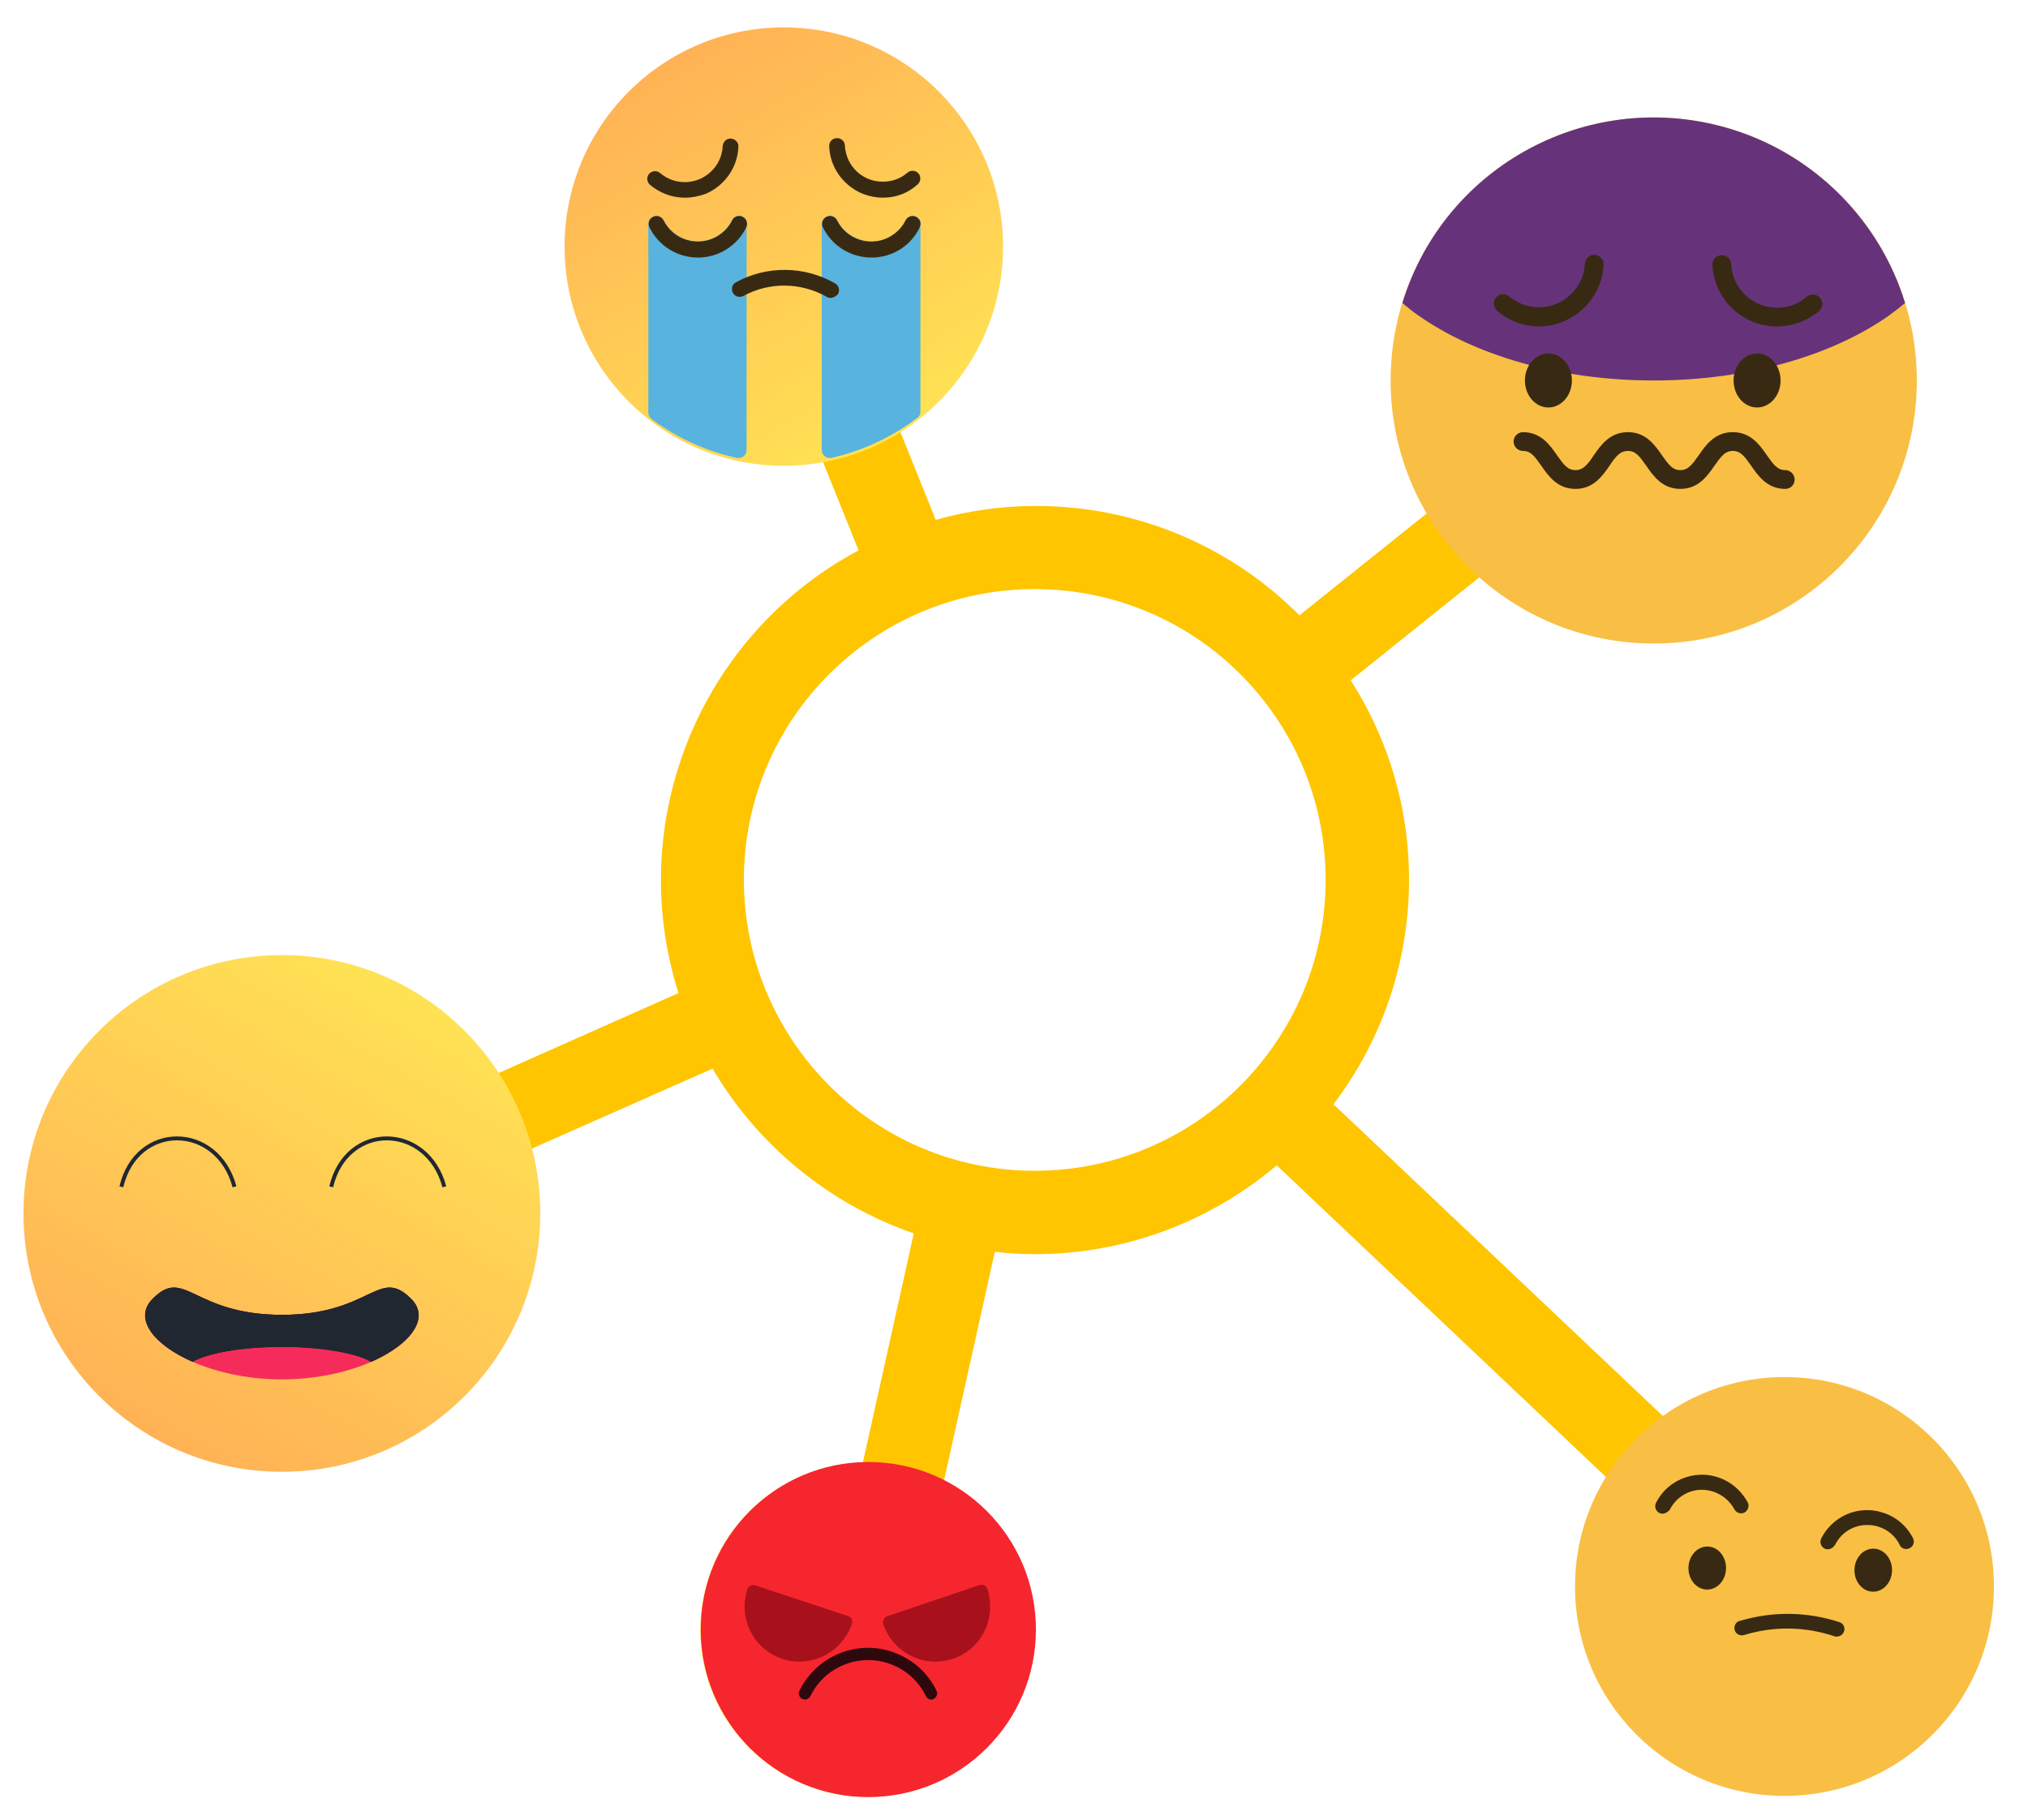<?xml version="1.0" encoding="utf-8"?>
<!-- Generator: Adobe Illustrator 23.0.1, SVG Export Plug-In . SVG Version: 6.00 Build 0)  -->
<svg version="1.1" id="Emotionally_x5F_Logo" xmlns="http://www.w3.org/2000/svg" xmlns:xlink="http://www.w3.org/1999/xlink"
	 x="0px" y="0px" viewBox="0 0 518 465" style="enable-background:new 0 0 518 465;" xml:space="preserve">
<style type="text/css">
	.st0{display:none;}
	.st1{display:inline;fill:#FF9800;}
	.st2{fill:#FFC500;}
	.st3{display:none;fill:#FF9800;}
	.st4{fill:url(#SVGID_1_);}
	.st5{fill:#F52C5B;}
	.st6{fill:none;stroke:#212731;stroke-miterlimit:10;}
	.st7{fill:#212731;}
	.st8{fill:url(#SVGID_2_);}
	.st9{fill:#58B3DE;}
	.st10{fill:#382A12;}
	.st11{fill:#F9BF44;}
	.st12{fill:#66337B;}
	.st13{fill:#F6262F;}
	.st14{fill:#A8111C;}
	.st15{fill:#2D090E;}
</style>
<g id="Base" class="st0">
	<path class="st1" d="M398.4,379.5l-72.7-68.7c-17.8,12.7-39.1,19.6-61.1,19.6c-0.8,0-1.6,0-2.4,0l-9.6,43.2
		c18.9,13.6,26.9,38.4,18.8,60.8c-7.5,20.8-27.5,34.8-49.6,34.8c-3.9,0-7.8-0.4-11.6-1.3c-25.9-5.8-43.4-30.1-40.9-56.5
		c2.3-23.7,20.2-42.6,43-46.8l9.6-43.2c-17.4-7.7-32.5-20.1-43.5-35.6l-32.1,14.2c2.2,15.7-0.6,31.7-8.2,45.8
		c-8.9,16.7-23.7,29.2-41.5,35.4c-8,2.8-16.3,4.2-24.6,4.2c-29.7,0-56.7-17.5-68.7-44.7c-7.6-17.3-8.5-36.6-2.4-54.5
		c6.1-17.9,18.6-32.7,35.2-41.7c11-6,23.4-9.1,35.9-9.1c22.5,0,43.5,10,57.7,27l31.9-14.2c-9.8-43,8.4-87.7,45.4-111.7l-3.2-7.8
		c-1,0.1-1.9,0.1-2.9,0.1l-0.1,0c-15.2,0-29.8-5.4-41.3-15.3c-11.4-9.9-19-23.5-21.2-38.5C136.9,64.7,141,45,141.1,45
		C66,43,15.7,69.5,3.9,76.6c-56.7,34.5-100.4,77.4-128.1,140.9c-8.2,18.8-12.5,39.5-18.1,61.1c-5.8,22.3-4,52.6-4,79.8v32.9
		c-3.9,14-9.5,29.2-14.1,42.9c-5.4,16.3-8.6,31.9-14.1,48.3c-4.6,13.8-14.3,33.4-12.7,49.6c2,2.1,3,5.7,5.4,7.4
		c1.7,1.2,3.9,1.4,5.4,2.7c5.9-0.1,26-1.6,29.5,0.7c4,6.1,2.1,23,4,31.5c4.5,19.4,3.6,41.6,8,61.1c1.7,7.4,0.5,14.2,2.7,20.8
		c6.1,18.6,19.9,31.9,38.9,37.6c11.7,3.5,29.7,1.3,43.6,1.3h87.2v158.3v0h240.1c8,0,19.5,1.5,26.2-0.7c0-90.5-5-187.3,17.4-255.6
		c7.4-22.4,15.9-44.2,24.8-64.4c3.6-8.1,6.2-16.1,10.7-23.5c13.4-22,28.2-43.5,38.9-67.8c1.3-2.9,2.5-5.8,3.5-8.8
		c-4.1-8.3-6.3-17.7-6.3-27.5C392.7,396.3,394.7,387.5,398.4,379.5z"/>
	<path class="st1" d="M242.1,113.1l3.2,7.9c6.4-1.2,13-1.8,19.6-1.8c24.7,0,48.9,8.9,67.7,24.8l11.6-9.3c-0.1-0.1-0.2-0.2-0.3-0.4
		c-2.5-2.2-4.9-4.5-7.4-6.7c-7.7-7.7-15.2-14.9-24.1-21.5C303.6,99.7,295,92,285.5,86c-7.1-4.5-14.6-8.5-22.3-12.3
		c-0.4,3-1,6-1.8,8.9C258,94.5,251.3,105.1,242.1,113.1z"/>
	<path class="st1" d="M354,280.7l64.7,61.2c0.2-5.1,0.3-10.3,0.3-15.7c0-9,0.3-18.1-1.3-25.5c-0.4-5.4-0.9-10.7-1.3-16.1
		c-4.5-18.3-6.7-36.7-13.4-53c-9.5-23.1-19.7-45.3-33-64.7l-11.6,9.3C375.5,209.2,373.8,249.3,354,280.7z"/>
</g>
<path id="Rete_x5F_Neurale" class="st2" d="M455.5,352.2c-10.9,0-21.6,3.4-30.5,9.8l-84.4-79.9c24-31.6,25.8-74.9,4.4-108.3l36.2-29
	c24.7,21.9,62,21.2,85.9-1.6s26.3-60,5.7-85.7c-20.7-25.7-57.6-31.3-84.9-12.8s-36,54.8-19.9,83.6l-36.1,28.9
	c-24.2-24.4-59.8-33.7-92.9-24.4l-9.2-22.9c21.9-14.5,29.9-42.9,18.8-66.7s-38.1-35.8-63.3-28.3c-25.2,7.6-41,32.5-37.1,58.5
	c3.9,26,26.2,45.3,52.5,45.2c3.2,0,6.3-0.4,9.4-0.9l9.2,22.9c-40.6,21.7-59.9,69.3-46,113.1l-47,20.9
	c-18.6-28.3-55.8-37.7-85.5-21.5C11,269.3-1.3,305.6,12.4,336.5c13.7,31,48.9,46.2,80.8,35.1s50.1-44.9,41.6-77.7L182,273
	c11.6,19.7,29.8,34.6,51.4,42.1l-13,58.5c-21.5,0.6-39.2,17.2-41.3,38.6c-2.1,21.4,12.1,41,33.1,45.8c21,4.7,42.2-6.9,49.6-27.1
	c7.3-20.2-1.5-42.8-20.7-52.6l13-58.5c3.4,0.4,6.8,0.6,10.3,0.6c22.6,0,44.5-8.1,61.7-22.7l84.4,79.9c-5.2,8.3-8,18-8.1,27.8
	c0,29.3,23.8,53.1,53.1,53.1c29.3,0,53.1-23.8,53.1-53.1C508.6,376,484.9,352.2,455.5,352.2z M168.8,65.5c0-16,11.9-29.6,27.8-31.7
	c15.9-2,30.9,8.1,34.9,23.6c4,15.5-4.1,31.6-19,37.6h-0.1c-3.7,1.5-7.7,2.3-11.7,2.3c-8.5,0-16.6-3.4-22.5-9.3
	C172.1,82,168.8,73.9,168.8,65.5z M73.2,352.2c-23.5,0-42.5-19-42.5-42.5c0-23.5,19-42.5,42.5-42.5s42.5,19,42.5,42.5
	C115.7,333.2,96.6,352.2,73.2,352.2z M221.9,437.2c-11.7,0-21.2-9.5-21.2-21.2s9.5-21.2,21.2-21.2c11.7,0,21.2,9.5,21.2,21.2
	S233.6,437.2,221.9,437.2z M423.7,54.8c23.5,0,42.5,19,42.5,42.5s-19,42.5-42.5,42.5c-23.5,0-42.5-19-42.5-42.5
	S400.2,54.8,423.7,54.8z M190,224.8c0-41.1,33.3-74.3,74.3-74.3c41.1,0,74.3,33.3,74.3,74.3s-33.3,74.3-74.3,74.3
	C223.3,299.1,190.1,265.8,190,224.8z M455.5,437.2c-17.6,0-31.9-14.3-31.9-31.9c0-17.6,14.3-31.9,31.9-31.9
	c17.6,0,31.9,14.3,31.9,31.9C487.4,422.9,473.1,437.2,455.5,437.2z"/>
<circle id="Interno_x5F_Rete" class="st3" cx="264.5" cy="224.5" r="62.5"/>
<g id="Emoji_x5F_1">
	
		<linearGradient id="SVGID_1_" gradientUnits="userSpaceOnUse" x1="105.006" y1="649.167" x2="38.994" y2="534.833" gradientTransform="matrix(1 0 0 -1 0 902)">
		<stop  offset="0" style="stop-color:#FFE254"/>
		<stop  offset="1" style="stop-color:#FFB255"/>
	</linearGradient>
	<circle class="st4" cx="72" cy="310" r="66"/>
	<path class="st5" d="M105,331.8c8.1,8.1-10.2,20.6-33,20.6s-41.1-12.6-33-20.6c8.2-8.3,10.2,4.1,33,4.1S96.7,323.5,105,331.8z"/>
	<path class="st6" d="M31,303.2c3.9-16.6,24.5-16.4,28.9,0"/>
	<path class="st6" d="M84.6,303.2c3.9-16.6,24.5-16.4,28.9,0"/>
	<path class="st7" d="M105,331.8c-8.3-8.3-10.2,4.1-33,4.1s-24.8-12.4-33-4.1c-5,5,0.2,11.7,10.2,16.1c3.8-2.2,12.5-3.8,22.8-3.8
		s19,1.6,22.8,3.8C104.8,343.5,110,336.7,105,331.8z"/>
	<path class="st7" d="M105,331.8c-8.3-8.3-10.2,4.1-33,4.1s-24.8-12.4-33-4.1c-5,5,0.2,11.7,10.2,16.1c3.8-2.2,12.5-3.8,22.8-3.8
		s19,1.6,22.8,3.8C104.8,343.5,110,336.7,105,331.8z"/>
</g>
<g id="Emoji_x5F_2">
	<linearGradient id="SVGID_2_" gradientUnits="userSpaceOnUse" x1="228.247" y1="111.505" x2="172.237" y2="14.495">
		<stop  offset="0" style="stop-color:#FFE254"/>
		<stop  offset="1" style="stop-color:#FFB255"/>
	</linearGradient>
	<circle class="st8" cx="200.2" cy="63" r="56"/>
	<g id="Layer_1">
		<path class="st9" d="M190.7,56.5c0-0.1-0.1-0.2-0.1-0.3c-0.1-0.2-0.3-0.4-0.5-0.6c-0.1-0.1-0.2-0.1-0.3-0.2
			c-0.3-0.2-0.6-0.3-1-0.3c-0.2,0-0.4,0-0.5,0.1c0,0,0,0-0.1,0c-0.1,0-0.3,0.1-0.4,0.2c-0.2,0.1-0.4,0.3-0.6,0.5
			c-0.1,0.1-0.1,0.2-0.2,0.3c0,0.1-0.1,0.1-0.1,0.2c-2.4,4.8-8.3,6.6-13.1,4.2c-1.8-0.9-3.3-2.4-4.3-4.2c0-0.1,0-0.1-0.1-0.1
			c-0.1-0.2-0.2-0.3-0.3-0.5c-0.1-0.1-0.3-0.2-0.4-0.3c-0.1-0.1-0.3-0.2-0.5-0.2c0,0,0,0-0.1,0c-0.2-0.1-0.3-0.1-0.5-0.1
			c-0.3,0-0.7,0.1-1,0.3c-0.1,0.1-0.2,0.1-0.3,0.2c-0.2,0.1-0.3,0.3-0.4,0.4c-0.1,0.1-0.1,0.2-0.1,0.3c-0.1,0.1-0.1,0.2-0.1,0.3
			c-0.1,0.2-0.1,0.3-0.1,0.5v48.2c0,0.5,0.2,1,0.6,1.4c0.1,0.1,0.2,0.2,0.3,0.3c6.5,4.8,13.9,8.2,21.8,9.9c0.1,0,0.3,0,0.4,0
			c1.1,0,2-0.9,2-2V57.1c0-0.2,0-0.3-0.1-0.4C190.8,56.6,190.8,56.6,190.7,56.5z"/>
		<path class="st9" d="M235.1,56.7c0-0.1-0.1-0.2-0.1-0.3c0-0.1-0.1-0.2-0.1-0.3c-0.1-0.2-0.2-0.3-0.4-0.4c-0.1-0.1-0.2-0.1-0.3-0.2
			c-0.3-0.2-0.6-0.3-1-0.3c-0.2,0-0.4,0-0.5,0.1c0,0,0,0-0.1,0c-0.2,0-0.3,0.1-0.5,0.2c-0.2,0.1-0.3,0.2-0.4,0.3
			c-0.1,0.1-0.2,0.2-0.3,0.4c0,0.1-0.1,0.1-0.1,0.2c-2.4,4.8-8.3,6.7-13.1,4.2c-1.9-0.9-3.4-2.4-4.3-4.2c0-0.1-0.1-0.1-0.1-0.2
			c-0.1-0.1-0.1-0.2-0.2-0.3c-0.1-0.2-0.3-0.4-0.6-0.5c-0.1-0.1-0.3-0.1-0.4-0.2c0,0,0,0-0.1,0c-0.2-0.1-0.3-0.1-0.5-0.1
			c-0.3,0-0.7,0.1-1,0.3c-0.1,0.1-0.2,0.1-0.3,0.2c-0.2,0.1-0.4,0.3-0.5,0.6c-0.1,0.1-0.1,0.3-0.2,0.4c0,0,0,0,0,0.1
			c-0.1,0.2-0.1,0.3-0.1,0.5V115c0,1.1,0.9,2,2,2c0.1,0,0.3,0,0.4,0h0c7.9-1.8,15.3-5.2,21.8-10.1c0.1-0.1,0.3-0.2,0.4-0.3
			c0.4-0.4,0.6-0.9,0.6-1.4v-48C235.2,57,235.2,56.8,235.1,56.7z"/>
		<path class="st10" d="M178.3,65.8c-5.3,0-10.1-3-12.4-7.7c-0.5-1-0.1-2.2,0.9-2.7c1-0.5,2.2-0.1,2.7,0.9c0,0,0,0,0,0
			c2.4,4.8,8.2,6.8,13.1,4.4c1.9-1,3.5-2.5,4.4-4.4c0.5-1,1.7-1.4,2.7-0.9c1,0.5,1.4,1.7,0.9,2.7C188.3,62.8,183.5,65.8,178.3,65.8z
			"/>
		<path class="st10" d="M174.9,50.5c-3.3,0-6.4-1.2-8.9-3.3c-0.8-0.7-0.9-2-0.2-2.8c0.7-0.8,2-0.9,2.8-0.2c4.1,3.5,10.2,3,13.7-1.1
			c1.4-1.6,2.2-3.7,2.3-5.8c0.1-1.1,1-2,2.1-1.9c1.1,0.1,2,1,1.9,2.1c-0.2,5.3-3.5,9.9-8.3,12C178.6,50.1,176.8,50.5,174.9,50.5z"/>
		<path class="st10" d="M225.6,50.5c-1.9,0-3.8-0.4-5.5-1.1c-4.8-2.1-8.1-6.7-8.3-12c-0.1-1.1,0.8-2.1,1.9-2.1
			c1.1-0.1,2.1,0.8,2.1,1.9c0.3,5.4,4.8,9.5,10.2,9.2c2.2-0.1,4.2-0.9,5.8-2.3c0.8-0.7,2.1-0.6,2.8,0.2c0.7,0.8,0.6,2.1-0.2,2.8
			C232,49.3,228.9,50.5,225.6,50.5z"/>
		<path class="st10" d="M222.6,65.8c-5.3,0-10.1-3-12.4-7.7c-0.5-1-0.1-2.2,0.9-2.7c1-0.5,2.2-0.1,2.7,0.9c0,0,0,0,0,0
			c2.4,4.8,8.2,6.8,13.1,4.4c1.9-1,3.5-2.5,4.4-4.4c0.5-1,1.7-1.4,2.7-0.9c1,0.5,1.4,1.7,0.9,2.7c0,0,0,0,0,0
			C232.7,62.8,227.9,65.8,222.6,65.8z"/>
		<path class="st10" d="M212.1,76.1c-0.4,0-0.7-0.1-1-0.3c-6.6-3.7-14.6-3.8-21.2-0.2c-1,0.5-2.2,0.2-2.7-0.8
			c-0.5-1-0.2-2.2,0.8-2.7l0,0c7.9-4.3,17.5-4.2,25.3,0.3c1,0.6,1.3,1.8,0.7,2.8C213.5,75.7,212.8,76.1,212.1,76.1L212.1,76.1z"/>
	</g>
</g>
<g id="Emoji_x5F_3">
	<circle class="st11" cx="422.4" cy="97.2" r="67.2"/>
	<g id="Layer_1_1_">
		<path class="st12" d="M486.6,77.4c-1.3,1.1-2.7,2.2-4.1,3.2c-14.3,10.1-35.9,16.6-60.1,16.6c-24.2,0-45.8-6.5-60.1-16.6
			c-1.5-1-2.8-2.1-4.1-3.2c10.9-35.5,48.5-55.3,84-44.4C463.4,39.5,480.1,56.2,486.6,77.4z"/>
		<ellipse class="st10" cx="395.5" cy="97.2" rx="6" ry="6.9"/>
		<ellipse class="st10" cx="448.8" cy="97.2" rx="6" ry="6.9"/>
		<path class="st10" d="M456,124.9c-4.6,0-6.9-3.3-8.7-5.9c-1.7-2.4-2.7-3.8-4.7-3.8s-3,1.4-4.7,3.8c-1.8,2.6-4.1,5.9-8.7,5.9
			s-6.9-3.3-8.7-5.9c-1.7-2.4-2.7-3.8-4.7-3.8s-3.1,1.4-4.7,3.8c-1.8,2.6-4.1,5.9-8.7,5.9c-4.6,0-6.9-3.3-8.7-5.9
			c-1.7-2.4-2.7-3.8-4.7-3.8c-1.3,0-2.4-1.1-2.4-2.4c0-1.3,1.1-2.4,2.4-2.4c4.6,0,6.9,3.3,8.7,5.9c1.7,2.4,2.7,3.8,4.7,3.8
			c2,0,3.1-1.4,4.7-3.8c1.8-2.6,4.1-5.9,8.7-5.9s6.9,3.3,8.7,5.9c1.7,2.4,2.7,3.8,4.7,3.8c2,0,3-1.4,4.7-3.8
			c1.8-2.6,4.1-5.9,8.7-5.9c4.6,0,6.9,3.3,8.7,5.9c1.7,2.4,2.7,3.8,4.7,3.8c1.3,0,2.4,1.1,2.4,2.4
			C458.4,123.8,457.4,124.9,456,124.9L456,124.9z"/>
		<path class="st10" d="M393.1,83.4c-3.9,0-7.7-1.4-10.7-4c-1-0.9-1.1-2.4-0.3-3.4c0.9-1,2.4-1.1,3.4-0.3c4.9,4.2,12.3,3.6,16.5-1.3
			c1.7-2,2.7-4.4,2.8-7c0.1-1.3,1.2-2.4,2.5-2.3s2.4,1.2,2.3,2.5c-0.3,6.3-4.2,11.9-10,14.4C397.6,83,395.3,83.4,393.1,83.4z"/>
		<path class="st10" d="M453.9,83.4c-8.8,0-16.1-6.9-16.5-15.7c-0.1-1.3,1-2.5,2.3-2.5c1.3-0.1,2.5,1,2.5,2.3
			c0.3,6.5,5.8,11.4,12.3,11.1c2.6-0.1,5-1.1,7-2.8c1-0.9,2.5-0.7,3.4,0.3c0.9,1,0.7,2.5-0.3,3.4C461.6,82,457.8,83.4,453.9,83.4z"
			/>
	</g>
</g>
<g id="Emoji_x5F_4">
	<circle class="st13" cx="221.8" cy="416.3" r="42.8"/>
	<g id="Layer_1_2_">
		<path class="st14" d="M216.7,412.9l-23.8-7.9c-0.4-0.1-0.8-0.1-1.2,0.1c-0.4,0.2-0.6,0.5-0.8,0.9c-2.4,7.4,1.5,15.3,8.9,17.8
			c1.4,0.5,2.9,0.7,4.4,0.7c6.1,0,11.4-3.9,13.4-9.6C217.9,414,217.5,413.1,216.7,412.9z"/>
		<path class="st14" d="M252.2,405.9c-0.3-0.8-1.1-1.2-1.9-1c0,0,0,0,0,0l-23.7,8c-0.4,0.1-0.7,0.4-0.9,0.8
			c-0.2,0.4-0.2,0.8-0.1,1.2c1.9,5.7,7.3,9.6,13.3,9.6c7.8,0,14.1-6.3,14-14.1C252.9,408.8,252.7,407.3,252.2,405.9z"/>
		<path class="st15" d="M237.9,434.2c-0.6,0-1.1-0.3-1.4-0.9c-4-8.2-13.9-11.5-22-7.5c-3.3,1.6-5.9,4.2-7.5,7.5
			c-0.4,0.8-1.3,1.1-2.1,0.7c-0.8-0.4-1.1-1.3-0.7-2.1c4.8-9.7,16.5-13.7,26.1-8.9c3.9,1.9,7,5,8.9,8.9c0.4,0.8,0.1,1.7-0.7,2.1
			C238.4,434.1,238.2,434.2,237.9,434.2L237.9,434.2z"/>
	</g>
</g>
<g id="Emoji_x5F_5">
	<circle class="st11" cx="455.8" cy="405.3" r="53.5"/>
	<g id="Layer_1_3_">
		<path class="st10" d="M469.1,418.1c-0.2,0-0.4,0-0.6-0.1c-7.5-2.5-15.5-2.6-23-0.3c-1,0.3-2.1-0.2-2.4-1.2s0.2-2.1,1.2-2.4
			c0,0,0,0,0.1,0c8.3-2.5,17.1-2.4,25.4,0.3c1,0.3,1.6,1.4,1.2,2.4C470.7,417.6,470,418.1,469.1,418.1L469.1,418.1z"/>
		<path class="st10" d="M466.8,395.8c-0.3,0-0.6-0.1-0.8-0.2c-0.9-0.5-1.3-1.6-0.8-2.6c0,0,0,0,0,0c2.3-4.5,6.9-7.3,11.9-7.2
			c1.3,0,2.5,0.2,3.7,0.6c3.4,1,6.2,3.4,7.8,6.5c0.5,0.9,0.2,2.1-0.8,2.6c-0.9,0.5-2.1,0.2-2.6-0.8c0,0,0-0.1,0-0.1
			c-1.1-2.2-3.1-3.9-5.5-4.6c-0.9-0.3-1.7-0.4-2.6-0.4c-3.6-0.1-6.8,1.9-8.4,5.1C468.2,395.4,467.6,395.8,466.8,395.8z"/>
		<path class="st10" d="M424.6,386.7c-0.3,0-0.6-0.1-0.8-0.2c-0.9-0.5-1.3-1.6-0.8-2.6c0,0,0,0,0,0c3.3-6.5,11.3-9,17.7-5.7
			c2.4,1.2,4.4,3.2,5.7,5.6c0.5,0.9,0.1,2.1-0.8,2.6c-0.9,0.5-2.1,0.1-2.6-0.8c-1.6-3-4.7-4.9-8.1-5c-3.5-0.1-6.8,1.9-8.4,5.1
			C426,386.3,425.3,386.7,424.6,386.7z"/>
		
			<ellipse transform="matrix(1.357079e-02 -1 1 1.357079e-02 29.556 831.254)" class="st10" cx="436.1" cy="400.6" rx="5.5" ry="4.8"/>
		
			<ellipse transform="matrix(1.357079e-02 -1 1 1.357079e-02 70.779 874.19)" class="st10" cx="478.5" cy="401.2" rx="5.5" ry="4.8"/>
	</g>
</g>
<g>
</g>
<g>
</g>
<g>
</g>
<g>
</g>
<g>
</g>
<g>
</g>
<g>
</g>
<g>
</g>
<g>
</g>
<g>
</g>
<g>
</g>
<g>
</g>
<g>
</g>
<g>
</g>
<g>
</g>
</svg>
